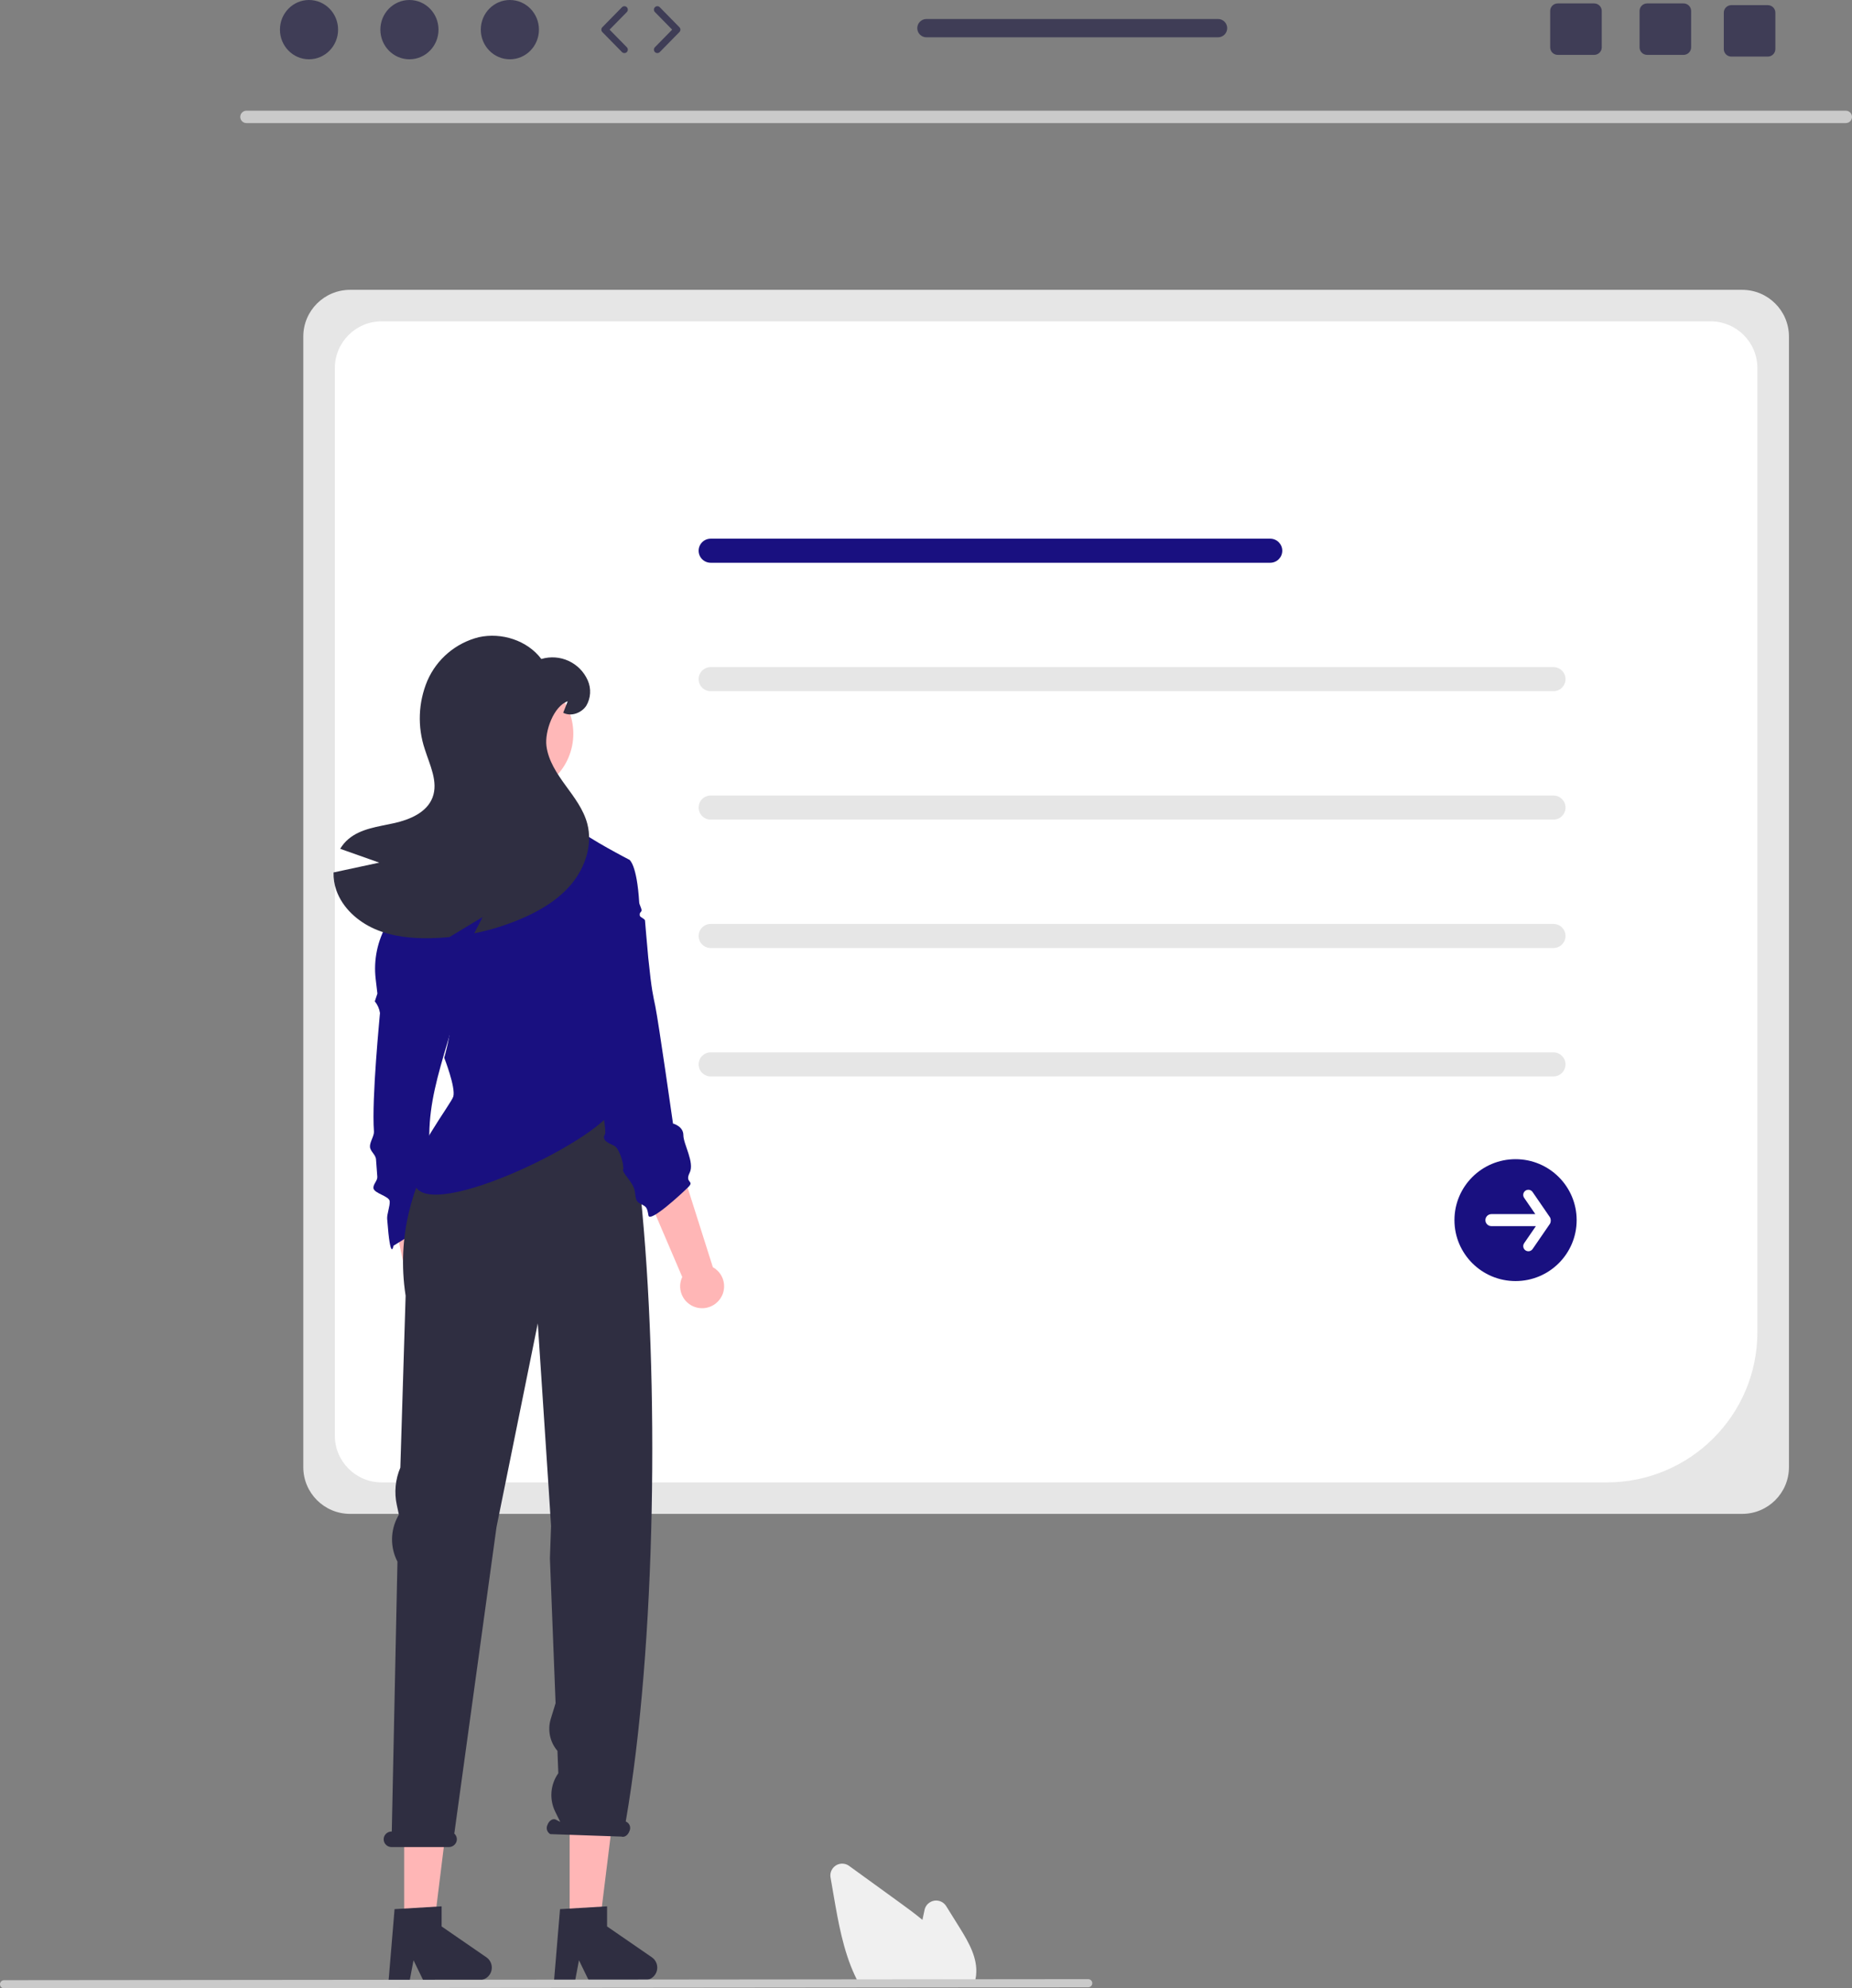 <svg width="218" height="234" viewBox="0 0 218 234" fill="none" xmlns="http://www.w3.org/2000/svg">
<rect x="0" y="0" width="218" height="234" fill="#808080" stroke="none"/>
<g clip-path="url(#clip0_52_2583)">
<path d="M205.072 178.161H41.208C38.168 178.158 35.704 175.701 35.701 172.669V39.601C35.704 36.569 38.168 34.112 41.208 34.109H205.072C208.112 34.112 210.575 36.569 210.579 39.601V172.669C210.575 175.701 208.112 178.158 205.072 178.161Z" fill="#E6E6E6"/>
<path d="M189.15 174.457H44.923C41.883 174.453 39.42 171.996 39.416 168.964V43.309C39.42 40.277 41.883 37.82 44.923 37.816H201.357C204.397 37.82 206.861 40.277 206.864 43.309V156.79C206.853 166.543 198.929 174.446 189.15 174.457Z" fill="white"/>
<path d="M149.517 66.229H83.656C82.872 66.229 82.236 65.595 82.236 64.813C82.236 64.031 82.872 63.396 83.656 63.396H149.517C150.301 63.396 150.937 64.031 150.937 64.813C150.937 65.595 150.301 66.229 149.517 66.229Z" fill="#191080"/>
<path d="M182.857 81.342H83.656C82.872 81.342 82.236 80.708 82.236 79.925C82.236 79.143 82.872 78.509 83.656 78.509H182.857C183.641 78.509 184.277 79.143 184.277 79.925C184.277 80.708 183.641 81.342 182.857 81.342Z" fill="#E6E6E6"/>
<path d="M182.857 96.455H83.656C82.872 96.455 82.236 95.82 82.236 95.038C82.236 94.256 82.872 93.622 83.656 93.622H182.857C183.641 93.622 184.277 94.256 184.277 95.038C184.277 95.82 183.641 96.455 182.857 96.455Z" fill="#E6E6E6"/>
<path d="M182.857 111.567H83.656C82.872 111.567 82.236 110.933 82.236 110.151C82.236 109.369 82.872 108.734 83.656 108.734H182.857C183.641 108.734 184.277 109.369 184.277 110.151C184.277 110.933 183.641 111.567 182.857 111.567Z" fill="#E6E6E6"/>
<path d="M182.857 126.68H83.656C82.872 126.68 82.236 126.046 82.236 125.264C82.236 124.481 82.872 123.847 83.656 123.847H182.857C183.641 123.847 184.277 124.481 184.277 125.264C184.277 126.046 183.641 126.68 182.857 126.68Z" fill="#E6E6E6"/>
<path d="M178.396 150.763C174.424 150.763 171.204 147.552 171.204 143.591C171.204 139.629 174.424 136.418 178.396 136.418C182.368 136.418 185.588 139.629 185.588 143.591C185.588 147.552 182.368 150.763 178.396 150.763Z" fill="#191080"/>
<path d="M182.442 143.25L180.403 140.282C180.215 140.007 179.839 139.936 179.563 140.123C179.287 140.311 179.216 140.686 179.404 140.961L179.405 140.964L180.724 142.883H175.558C175.166 142.882 174.848 143.198 174.847 143.589C174.846 143.979 175.162 144.297 175.554 144.298H180.789L179.405 146.312C179.218 146.588 179.29 146.963 179.566 147.15C179.841 147.336 180.214 147.266 180.403 146.994L182.442 144.026C182.577 143.785 182.577 143.491 182.442 143.25Z" fill="white"/>
<path d="M217.284 14.485H28.996C28.592 14.477 28.272 14.143 28.281 13.741C28.289 13.35 28.605 13.036 28.996 13.027H217.284C217.688 13.036 218.008 13.369 218 13.772C217.991 14.162 217.676 14.477 217.284 14.485Z" fill="#CACACA"/>
<path d="M52.559 158.216C53.648 157.307 53.792 155.691 52.882 154.605C52.784 154.489 52.677 154.382 52.561 154.285L51.002 140.848L46.051 141.991L48.802 154.728C47.96 155.877 48.211 157.49 49.363 158.33C50.327 159.033 51.648 158.986 52.559 158.216Z" fill="#FFB6B6"/>
<path d="M52.048 143.039L46.316 146.605C46.316 146.605 45.967 148.695 45.573 143.443C45.532 142.894 45.916 141.939 45.873 141.377C45.826 140.742 44.002 140.453 43.955 139.811C43.92 139.353 44.447 138.947 44.413 138.491C44.362 137.8 44.311 137.113 44.26 136.437C44.218 135.872 43.59 135.513 43.55 134.968C43.509 134.417 44.056 133.68 44.017 133.159C43.728 129.249 44.727 119.412 44.727 119.211C44.65 118.709 44.44 118.237 44.118 117.843L44.424 116.93L44.222 115.218C43.956 112.968 44.43 110.693 45.573 108.735L47.029 107.785L53.745 119.051C50.919 128.801 49.074 132.63 52.048 143.039Z" fill="#191080"/>
<path d="M47.575 227.045H51.043L52.693 213.707H47.575V227.045Z" fill="#FFB6B6"/>
<path d="M46.444 224.677L51.983 224.347V226.714L57.25 230.341C57.923 230.805 58.093 231.726 57.627 232.398C57.35 232.798 56.894 233.036 56.407 233.036H49.812L48.676 230.695L48.232 233.036H45.745L46.444 224.677Z" fill="#2F2E41"/>
<path d="M67.052 227.045H70.519L72.169 213.707H67.052V227.045Z" fill="#FFB6B6"/>
<path d="M65.92 224.677L71.459 224.347V226.714L76.725 230.341C77.399 230.805 77.568 231.726 77.103 232.398C76.826 232.798 76.37 233.036 75.883 233.036H69.288L68.152 230.695L67.708 233.036H65.221L65.92 224.677Z" fill="#2F2E41"/>
<path d="M46.104 215.543H46.117L46.784 183.78C45.908 182.094 45.936 180.082 46.859 178.421L46.954 178.249L46.707 177.105C46.389 175.635 46.535 174.102 47.124 172.718L47.746 152.489C45.524 138.124 56.115 128.757 56.115 128.757H71.981L75.388 140.428C77.639 162.308 77.231 193.706 73.657 214.362L73.755 214.411C74.139 214.625 74.287 215.101 74.091 215.494C73.926 215.971 73.508 216.26 73.157 216.139L64.778 215.848C64.394 215.635 64.246 215.158 64.442 214.766C64.607 214.289 65.025 214 65.376 214.121L65.946 214.408L65.358 213.215C64.637 211.751 64.776 210.011 65.721 208.68L65.618 206.053C64.727 205.012 64.431 203.59 64.833 202.282L65.398 200.442L64.731 183.405L64.865 179.582L64.588 175.246L63.303 155.741L58.442 179.727L53.476 215.785C53.719 216.003 53.826 216.335 53.755 216.654C53.65 217.082 53.261 217.38 52.82 217.371H46.08C45.572 217.371 45.162 216.96 45.162 216.454C45.162 216.372 45.173 216.291 45.195 216.212C45.312 215.81 45.684 215.536 46.104 215.543Z" fill="#2F2E41"/>
<path d="M84.66 152.994C85.556 151.896 85.389 150.282 84.288 149.388C84.171 149.293 84.045 149.208 83.913 149.135L79.822 136.238L75.179 138.299L80.307 150.283C79.699 151.57 80.253 153.106 81.544 153.712C82.624 154.22 83.913 153.923 84.66 152.994Z" fill="#FFB6B6"/>
<path d="M67.827 111.995C67.827 111.995 72.492 128.461 72.281 130.125C71.845 133.555 50.405 144.099 48.81 139.407L49.01 137.865C48.205 136.258 53.119 129.881 53.358 129.047C53.661 127.981 52.289 124.479 52.289 124.479C52.289 124.479 53.237 121.282 53.086 119.303C52.931 117.324 52.474 117.629 50.795 116.409C49.117 115.191 46.369 109.559 46.369 109.559C46.369 109.559 47.59 104.079 47.59 103.012C47.59 101.946 52.606 100.129 53.215 99.522C53.48 99.169 53.703 98.786 53.88 98.382C54.004 98.136 53.925 97.565 54.057 97.282C54.141 97.097 54.436 97.212 54.523 97.022C54.607 96.837 54.534 96.624 54.618 96.442C54.728 96.202 54.992 95.992 55.095 95.765C55.572 94.724 55.98 93.876 56.106 93.876C56.409 93.876 66.182 95.247 66.182 95.247C66.714 96.068 67.327 96.833 68.012 97.531C69.081 98.595 74.086 101.184 74.086 101.184L67.827 111.995Z" fill="#191080"/>
<path d="M81.023 139.697C80.26 140.459 76.482 143.954 76.328 143.039C76.176 142.127 76.094 142.018 75.482 141.715C74.87 141.41 74.87 141.259 74.718 140.192C74.567 139.126 73.192 138.059 73.346 137.603C73.498 137.147 73.356 137.727 73.356 137.268C73.356 136.812 72.898 135.138 72.287 134.833C71.678 134.528 70.76 134.226 71.22 133.464C71.678 132.703 66.912 109.862 66.912 109.862L71.186 101.489L74.086 101.184C74.086 101.184 74.967 101.687 75.243 106.219C75.257 106.449 75.508 106.87 75.518 107.121C75.527 107.329 75.296 107.364 75.303 107.587C75.304 107.635 75.305 107.683 75.307 107.732C75.312 107.954 75.914 108.117 75.923 108.332C75.939 108.715 76.176 111.159 76.201 111.518C76.23 111.923 76.264 112.313 76.303 112.688C76.725 116.772 76.876 117.117 77.137 118.421C77.542 120.439 79.219 132.224 79.219 132.224C79.219 132.224 80.44 132.527 80.44 133.593C80.44 134.66 81.787 136.803 81.178 138.021C80.566 139.241 81.787 138.936 81.023 139.697Z" fill="#191080"/>
<path d="M60.245 93.563C64.243 93.563 67.485 90.33 67.485 86.342C67.485 82.353 64.243 79.12 60.245 79.12C56.245 79.12 53.004 82.353 53.004 86.342C53.004 90.33 56.245 93.563 60.245 93.563Z" fill="#FFB8B8"/>
<path d="M44.641 101.518C43.108 100.977 41.576 100.434 40.044 99.891C40.308 99.448 40.644 99.054 41.039 98.722C42.498 97.507 44.512 97.288 46.364 96.878C48.219 96.468 50.233 95.628 50.911 93.86C51.615 92.021 50.594 90.037 50.001 88.163C49.125 85.535 49.231 82.68 50.3 80.124C51.407 77.565 53.646 75.667 56.356 74.989C59.039 74.395 62.071 75.364 63.721 77.554C65.921 76.895 68.267 77.979 69.187 80.077C69.611 81.041 69.546 82.15 69.011 83.057C68.438 83.921 67.214 84.363 66.293 83.883L66.827 82.53C65.174 83.09 64.1 86.07 64.323 87.797C64.543 89.521 65.553 91.032 66.577 92.44C67.602 93.848 68.694 95.271 69.134 96.954C69.768 99.375 68.911 102.022 67.326 103.963C65.741 105.904 63.507 107.221 61.194 108.19C59.462 108.916 57.663 109.469 55.822 109.841C56.151 109.203 56.476 108.565 56.805 107.926L52.904 110.28C52.15 110.353 51.389 110.397 50.629 110.412C48.416 110.45 46.158 110.219 44.133 109.338C42.105 108.453 40.323 106.852 39.589 104.771C39.354 104.097 39.242 103.387 39.26 102.675C41.054 102.288 42.847 101.903 44.641 101.518Z" fill="#2F2E41"/>
<path d="M114.615 233.586H101.185L101.127 233.482C100.956 233.171 100.79 232.842 100.635 232.504C99.252 229.551 98.667 226.173 98.151 223.192L97.763 220.946C97.632 220.191 98.14 219.473 98.897 219.343C99.267 219.28 99.648 219.368 99.952 219.589C101.993 221.07 104.035 222.55 106.077 224.028C106.85 224.589 107.734 225.239 108.58 225.94C108.661 225.545 108.747 225.149 108.832 224.758C108.995 224.009 109.737 223.533 110.488 223.696C110.855 223.776 111.175 224.001 111.374 224.319L112.945 226.837C114.091 228.676 115.102 230.487 114.896 232.441C114.897 232.465 114.895 232.489 114.891 232.512C114.85 232.833 114.773 233.149 114.663 233.453L114.615 233.586Z" fill="#F0F0F0"/>
<path d="M128.094 233.876L0.479 234C0.213 233.999 -0.001 233.782 6.65645e-06 233.517C0.001 233.254 0.215 233.04 0.479 233.039L128.094 232.915C128.36 232.916 128.575 233.133 128.573 233.398C128.572 233.661 128.358 233.875 128.094 233.876Z" fill="#CACACA"/>
<path d="M36.374 6.978C38.264 6.978 39.796 5.416 39.796 3.489C39.796 1.562 38.264 0 36.374 0C34.484 0 32.952 1.562 32.952 3.489C32.952 5.416 34.484 6.978 36.374 6.978Z" fill="#3F3D56"/>
<path d="M48.195 6.978C50.085 6.978 51.617 5.416 51.617 3.489C51.617 1.562 50.085 0 48.195 0C46.305 0 44.773 1.562 44.773 3.489C44.773 5.416 46.305 6.978 48.195 6.978Z" fill="#3F3D56"/>
<path d="M60.017 6.978C61.907 6.978 63.439 5.416 63.439 3.489C63.439 1.562 61.907 0 60.017 0C58.127 0 56.595 1.562 56.595 3.489C56.595 5.416 58.127 6.978 60.017 6.978Z" fill="#3F3D56"/>
<path d="M73.497 6.246C73.392 6.246 73.287 6.206 73.208 6.125L70.899 3.771C70.745 3.614 70.745 3.364 70.899 3.207L73.208 0.853C73.365 0.694 73.621 0.691 73.78 0.846C73.94 1.002 73.943 1.258 73.787 1.417L71.754 3.489L73.787 5.561C73.943 5.72 73.94 5.976 73.78 6.131C73.701 6.208 73.599 6.246 73.497 6.246Z" fill="#3F3D56"/>
<path d="M77.377 6.246C77.275 6.246 77.173 6.208 77.094 6.131C76.934 5.976 76.932 5.72 77.088 5.561L79.12 3.489L77.088 1.417C76.932 1.258 76.934 1.002 77.094 0.847C77.254 0.69 77.51 0.693 77.667 0.853L79.975 3.207C80.129 3.364 80.129 3.614 79.975 3.771L77.667 6.125C77.587 6.206 77.482 6.246 77.377 6.246Z" fill="#3F3D56"/>
<path d="M198.174 0.404H193.881C193.391 0.404 192.994 0.799 192.994 1.288V5.574C192.994 6.062 193.391 6.458 193.881 6.458H198.174C198.664 6.458 199.064 6.062 199.064 5.574V1.288C199.064 0.799 198.664 0.404 198.174 0.404Z" fill="#3F3D56"/>
<path d="M187.653 0.404H183.359C182.87 0.404 182.473 0.799 182.473 1.288V5.574C182.473 6.062 182.87 6.458 183.359 6.458H187.653C188.142 6.458 188.543 6.062 188.543 5.574V1.288C188.543 0.799 188.142 0.404 187.653 0.404Z" fill="#3F3D56"/>
<path d="M208.088 0.606H203.795C203.305 0.606 202.909 1.001 202.909 1.49V5.776C202.909 6.264 203.305 6.659 203.795 6.659H208.088C208.578 6.659 208.979 6.264 208.979 5.776V1.49C208.979 1.001 208.578 0.606 208.088 0.606Z" fill="#3F3D56"/>
<path d="M143.374 2.236H109.054C108.455 2.236 107.973 2.72 107.973 3.314C107.973 3.907 108.455 4.391 109.054 4.391H143.374C143.968 4.391 144.454 3.907 144.454 3.314C144.454 2.72 143.968 2.236 143.374 2.236Z" fill="#3F3D56"/>
</g>
<defs>
<clipPath id="clip0_52_2583">
<rect width="218" height="234" fill="white"/>
</clipPath>
</defs>
</svg>
